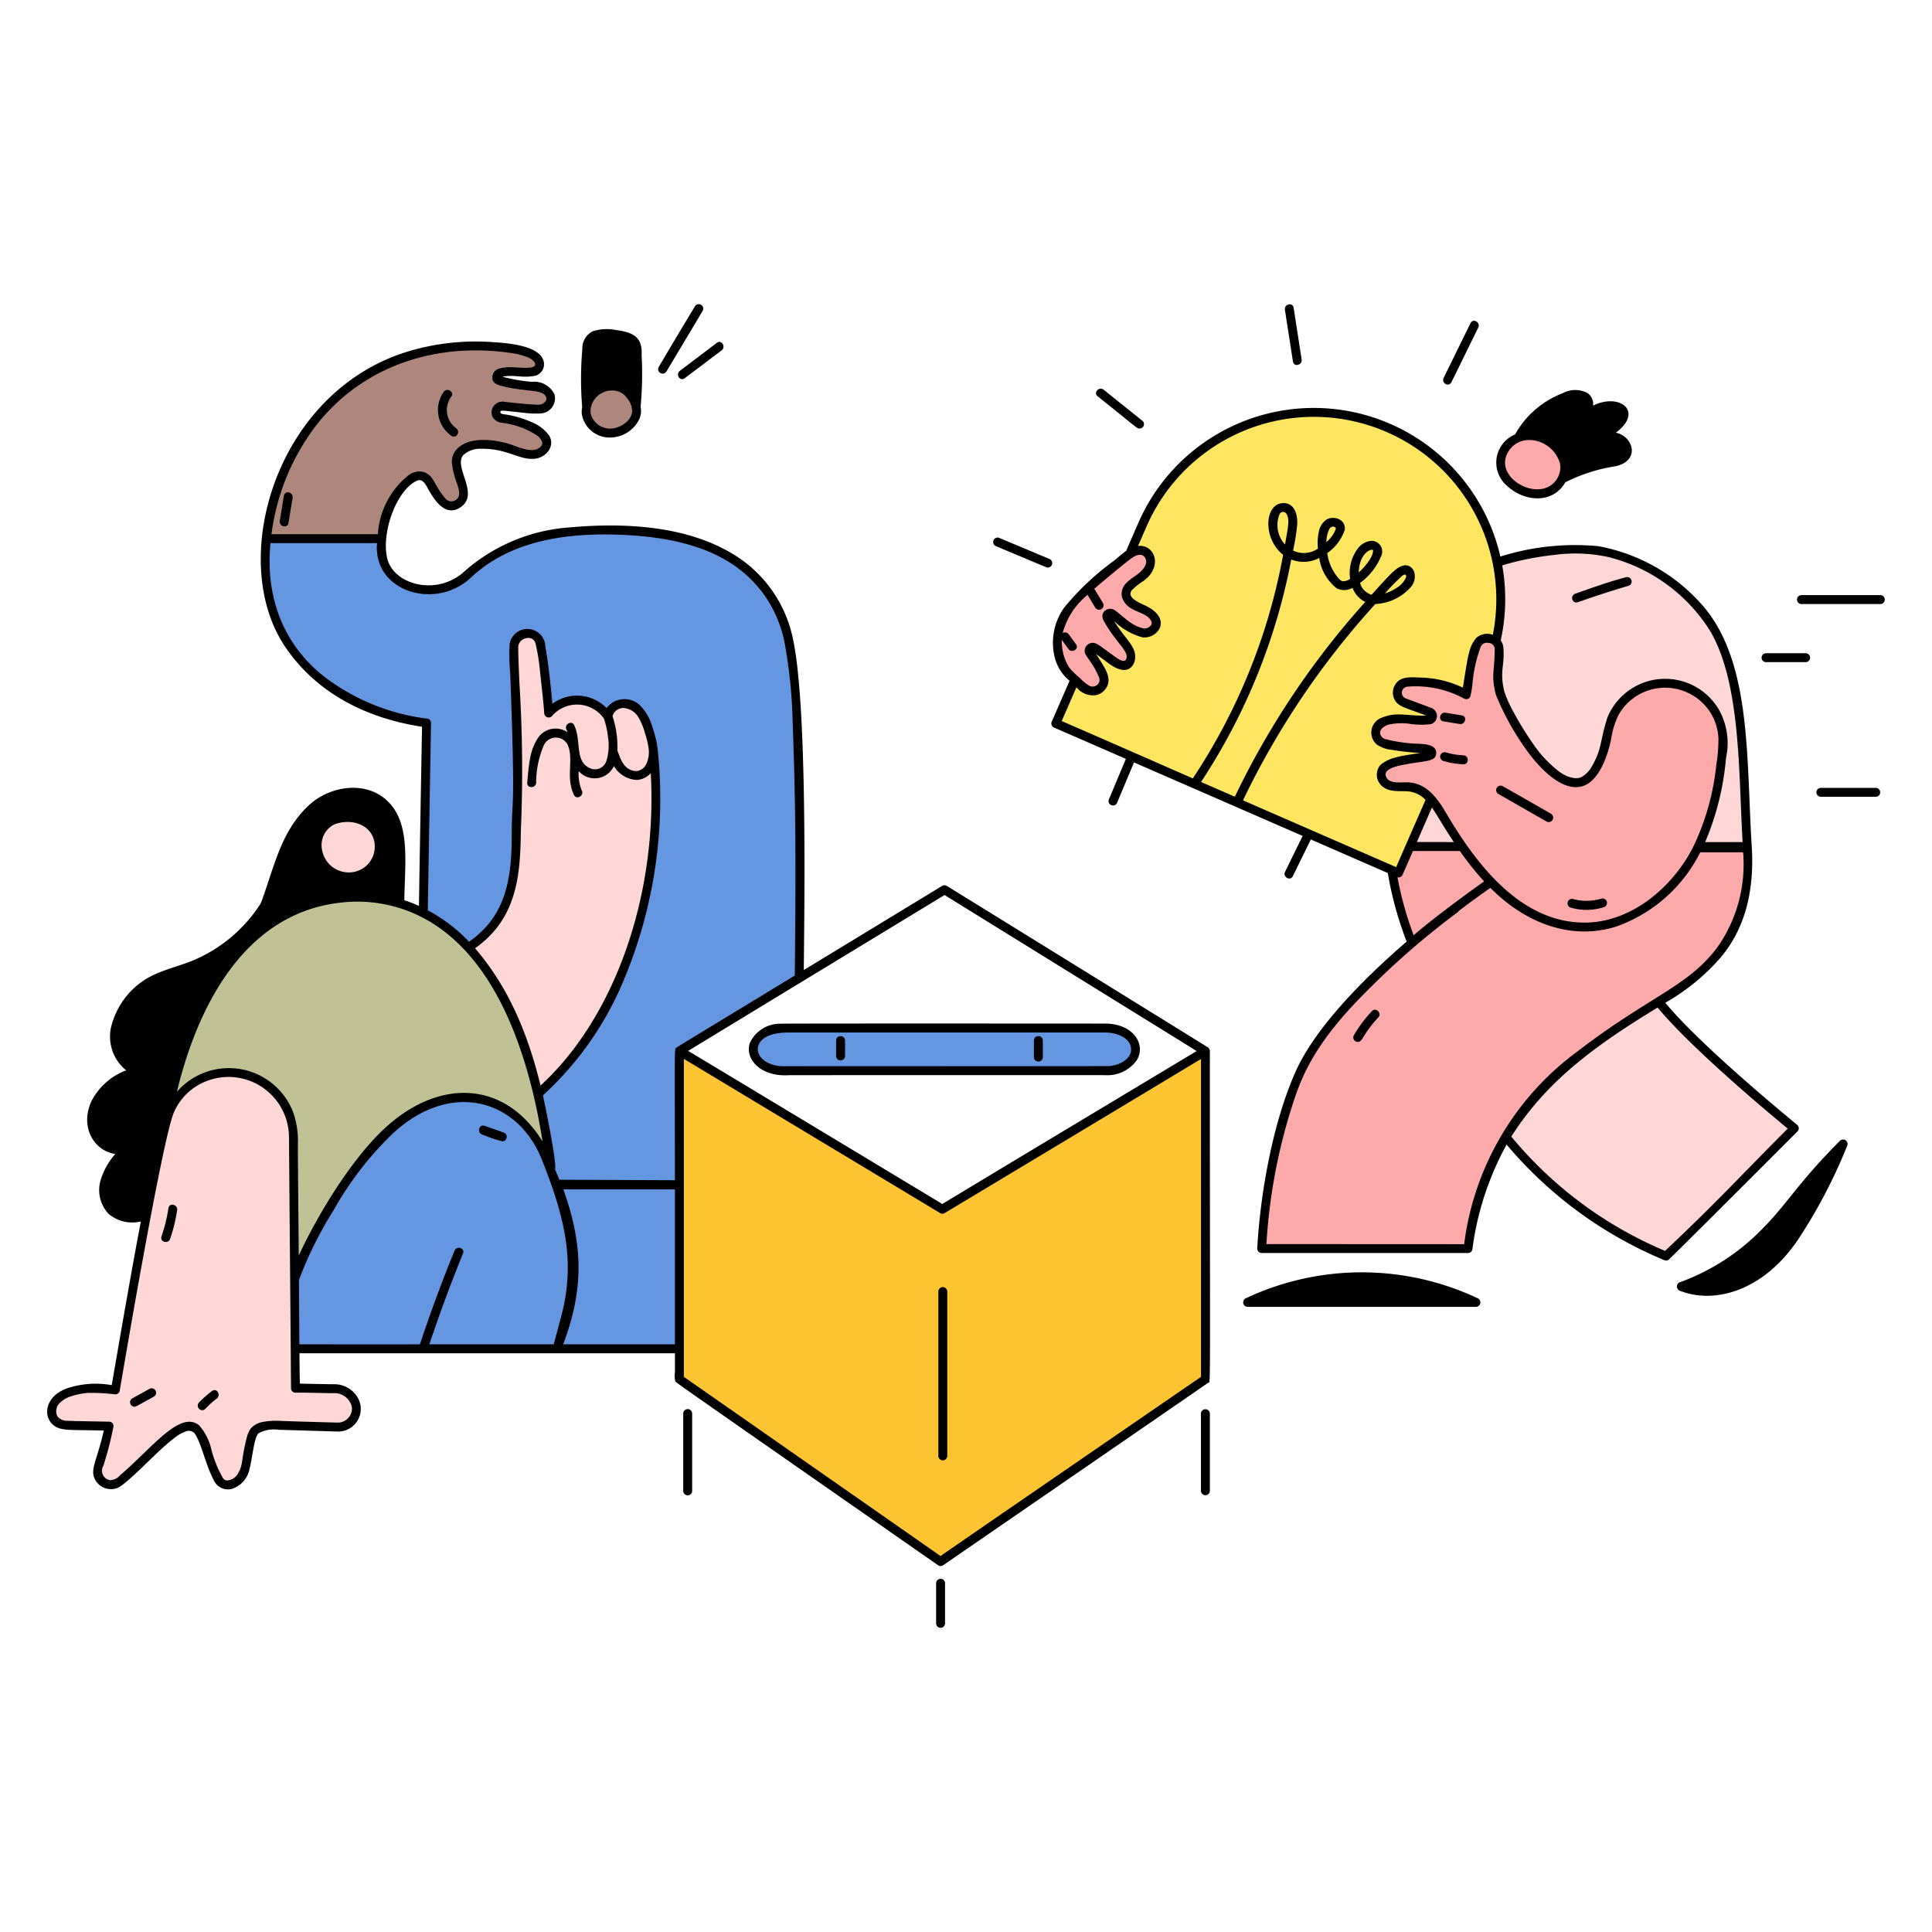 <svg xmlns="http://www.w3.org/2000/svg" viewBox="0 0 200 200" height="400" width="400"><g><path d="M167.893,45.161c-.956-.545-1.287.014-.546-.589,2.725-2.215-.13-3.8-2.6-2.354a1.279,1.279,0,0,0-.521-1.452,2.621,2.621,0,0,0-2.405.051,9.373,9.373,0,0,0-4.885,4.245c2.942-1.289,6.6,1.943,5.011,4.772a17.342,17.342,0,0,1,5.231-1.688,1.849,1.849,0,0,0,1.588-1.213A1.742,1.742,0,0,0,167.893,45.161Z" fill="#000000"></path><path d="M114.89,82.826a.337.337,0,0,0,.236.414.343.343,0,0,0,.414-.235l1.78-4.245-.613-.267C114.641,83.419,115.177,82.143,114.89,82.826Z" fill="#000000"></path><path d="M133.135,90.306c-.19.388.39.73.581.34l1.914-3.9-.616-.269Z" fill="#000000"></path><path d="M159.874,45.083a3.366,3.366,0,0,0-4.864,3.068c.3,2.42,3.357,3.87,5.322,3.1a3.18,3.18,0,0,0,1.949-2.333A3.664,3.664,0,0,0,159.874,45.083Z" fill="#ffaaaa"></path><path d="M150.73,87.3c-1.219-1.824-1.952-3.188-2.529-3.952-.292.668-1.717,3.938-1.717,3.938C148.089,87.3,148.7,87.3,150.73,87.3Z" fill="#ffd7d7"></path><path d="M178.466,66.386c-1.785-4.077-5.64-7.229-9.885-8.876a13.887,13.887,0,0,0-6.069-.968,28.093,28.093,0,0,0-7.282,1.234,19.821,19.821,0,0,1-.017,8.543,1.467,1.467,0,0,1,.278.66,9.577,9.577,0,0,1-.054,2,6.992,6.992,0,0,0,.311,3.111,30,30,0,0,0,2.855,5,12.48,12.48,0,0,0,2.69,2.87c1.433,1.089,2.724.993,3.6-.555,1.068-1.883.789-2.405,1.589-5.008a6.323,6.323,0,0,1,12.135,1.384,9.8,9.8,0,0,1-.069,2.687,28.339,28.339,0,0,1-2.221,8.836h4.549a.344.344,0,0,1,.337.336C180.778,81.181,181.062,72.313,178.466,66.386Zm-9.911-5.865c-1.771.524-3.533,1.094-5.273,1.708-.41.145-.585-.506-.179-.649,1.74-.614,3.485-1.246,5.273-1.709a.337.337,0,0,1,.179.65Z" fill="#ffd7d7"></path><path d="M132.933,52.868a.577.577,0,0,0-.529.223c-.456.472-.5,2.419.7,3.535a22.821,22.821,0,0,0,.389-2.519C133.52,53.672,133.374,52.943,132.933,52.868Z" fill="#ffe660"></path><path d="M138.387,54.838c.037-.126.052-.252-.035-.319a.824.824,0,0,0-.439-.12c-.594.033-.753,1.383-.732,1.984A3.617,3.617,0,0,0,138.387,54.838Z" fill="#ffe660"></path><path d="M145.635,59.891a.5.5,0,0,0-.014-.465c-.14-.243-.429-.007-.6.132a25.739,25.739,0,0,0-2.045,2.107,4.715,4.715,0,0,0,1.578-.65A2.54,2.54,0,0,0,145.635,59.891Z" fill="#ffe660"></path><path d="M142.131,57.561a1.288,1.288,0,0,0,.133-.565c.015-.075-.053-.143-.118-.183a.423.423,0,0,0-.343.015c-.967.351-1.31,1.708-1.271,2.707A6.075,6.075,0,0,0,142.131,57.561Z" fill="#ffe660"></path><path d="M143.911,44.014a19.692,19.692,0,0,0-25.467,9.124c-.335.661-.452.959-1.767,3.975a2.734,2.734,0,0,1,.916-.428,1.514,1.514,0,0,1,1.633,2.293c-.515.988-1.149,1.049-2.119,1.991-.779.92.767,1.54,1.4,1.83.792.362,1.891,1.178,1.4,2.189a1.572,1.572,0,0,1-1.656.855c-1.578-.239-3.065-1.982-3.334-2.022a1.406,1.406,0,0,0,.133.244c.964,1.747,2.1,2.546,2.3,3.595.138.717-.226,1.645-1.091,1.562-.906-.087-1.624-.856-2.775-1.643-.086-.059-.31-.273-.412-.207-.012.007-.012,0,.035.062s.443.638.693,1.042c.382.617,1,1.533.773,2.3a1.561,1.561,0,0,1-2.3.871,10.277,10.277,0,0,1-1.411-1.2c-.609,1.4-1.853,4.25-1.867,4.282a.342.342,0,0,0,.121.461l35.486,15.471a.342.342,0,0,0,.461-.121c.372-.855,2.842-6.521,3.134-7.189a3.314,3.314,0,0,0-2.655-1.568c-.867-.014-1.943.081-2.563-.67a1.432,1.432,0,0,1-.022-1.809c.935-.859,2.066-.888,4.825-1.358a4.094,4.094,0,0,0-.862-.139,22.056,22.056,0,0,1-2.763-.3,3.213,3.213,0,0,1-1.575-.545,1.514,1.514,0,0,1,.574-2.576c1.486-.6,2.392-.118,4.581-.181.066,0,.254.023.208-.1-.036-.1-.237-.124-.329-.157-.466-.169-.93-.344-1.393-.52-.662-.252-1.487-.42-1.794-1.136a1.456,1.456,0,0,1,.326-1.631c.565-.536,1.544-.409,2.26-.388a10.689,10.689,0,0,1,4.511,1.105c.563-3.491.639-4.406,1.414-5.278a1.587,1.587,0,0,1,1.58-.255c.038.011.066.033.1.047a1.343,1.343,0,0,1,.587.435A19.663,19.663,0,0,0,143.911,44.014Zm1.928,16.795a5.071,5.071,0,0,1-3.518,1.592A84.631,84.631,0,0,0,128.34,83.242c-.187.392-.767.05-.582-.339a85.058,85.058,0,0,1,13.773-20.631,2.625,2.625,0,0,1-1.464-1.606l-.015.009a1.6,1.6,0,0,1-1.63.112,4.829,4.829,0,0,1-1.765-3.217,3.375,3.375,0,0,1-3.077.175,63.163,63.163,0,0,1-9.641,23.579c-.241.359-.824.021-.582-.34a62.567,62.567,0,0,0,9.606-23.6c-1.562-1.191-1.93-3.526-1.136-4.64a1.269,1.269,0,0,1,1.368-.5c.859.241,1.031,1.385.955,2.139a24.406,24.406,0,0,1-.434,2.685,2.707,2.707,0,0,0,2.844-.209,5.455,5.455,0,0,1,.083-1.761,1.81,1.81,0,0,1,.8-1.24,1.25,1.25,0,0,1,1.476.288c.674.876-.769,2.4-1.655,3.052A5.172,5.172,0,0,0,138.516,60a1.155,1.155,0,0,0,.433.292,1.569,1.569,0,0,0,.95-.3c-.291-2.2.909-3.859,2.106-3.882.8-.015,1.067.782.854,1.418A6.4,6.4,0,0,1,140.65,60.3a1.839,1.839,0,0,0,1.381,1.405c.734-.813,1.465-1.648,2.262-2.4a2.057,2.057,0,0,1,1.129-.66C146.416,58.589,146.673,60.035,145.839,60.809Z" fill="#ffe660"></path><path d="M81.978,66.236a13.3,13.3,0,0,0-6.434-8.928c-4.775-2.778-11.071-3.08-16.573-2.583A18.261,18.261,0,0,0,48.209,59.2c-2.925,2.754-7.67,1.466-8.273-1.475a6.343,6.343,0,0,1-.073-1.964.344.344,0,0,1-.336.336H27.581a.34.34,0,0,1-.337-.336A16.62,16.62,0,0,0,29.6,66.855c3.243,4.825,8.453,7.415,14.213,8.27-.057,2.867-.274,15.433-.326,18.848a16.945,16.945,0,0,1,5.053,3.677c3.823-2.61,4.56-6.415,4.557-11.064,0-5.472.439-.542-.212-18.523a6.222,6.222,0,0,1,0-1.424,1.736,1.736,0,0,1,3.44.289c.294,1.568.627,4.632.75,6.169a4.159,4.159,0,0,1,5.737.405c.922-1.651,3.733-1.432,4.6,1.806a10.888,10.888,0,0,1,.535,2.2,48.639,48.639,0,0,1-3.464,23.818,33.212,33.212,0,0,1-8.418,12.016,62.545,62.545,0,0,1,1.29,7.524.242.242,0,0,1-.038.153c.1.276.461,1.281.538,1.506l12.133.1c0-14.634-.052-13.887.081-14.04.075-.1-.212.1,13.007-7.939C83.172,91.168,83.4,72.9,81.978,66.236Z" fill="#6596e1"></path><path d="M66.3,36.75a2.992,2.992,0,0,0-.334-1.545.147.147,0,0,1-.053-.068,3.35,3.35,0,0,0-2.151-.85,4.778,4.778,0,0,0-2.327.112,1.825,1.825,0,0,0-1.019,1.748,34.714,34.714,0,0,0-.014,5.979,2.981,2.981,0,0,1,4.449-2.088,3.353,3.353,0,0,1,1.342,2.081A36.939,36.939,0,0,0,66.3,36.75Z" fill="#000000"></path><path d="M40.351,83.363c-2.155-2.543-6.192-2-8.474.252a12.493,12.493,0,0,0-2.778,4.3c-.938,2.35-1.745,5.17-2.037,5.714a15.519,15.519,0,0,1-7.248,5.994c-1.752.69-3.615,1.039-5.164,2.176a7.965,7.965,0,0,0-2.97,4.306,4.32,4.32,0,0,0,1.641,4.716A6.857,6.857,0,0,0,9.6,113.98c-1.282,2.7.307,5.247,2.586,5.374a7.183,7.183,0,0,0-1.655,2.832,3.454,3.454,0,0,0,.807,3.4,3.72,3.72,0,0,0,3.178.743c.069-.011.138-.027.207-.041.259-1.35,2.493-12.17,2.9-13.816,1.558-6.29,4.451-12.968,9.712-16.791a16.355,16.355,0,0,1,13.715-2.6c.144.039.53.146.671.2C41.8,88.994,42.28,85.639,40.351,83.363Zm-.83,5.089a3.5,3.5,0,0,1-3.735,2.659A3.607,3.607,0,0,1,32.5,87.6a3.033,3.033,0,0,1,2.251-3.148,4.656,4.656,0,0,1,3.1.254A3.353,3.353,0,0,1,39.521,88.452Z" fill="#000000"></path><path d="M37.855,84.706a4.051,4.051,0,0,0-4.676.74,3.594,3.594,0,0,0,2.607,5.665,3.5,3.5,0,0,0,3.735-2.659A3.353,3.353,0,0,0,37.855,84.706Z" fill="#ffd7d7"></path><path d="M67.951,77.512c.148,1.455-.564,3.009-2.047,3.1a2.791,2.791,0,0,1-2.364-1.606,2.1,2.1,0,0,1-3.731.51A4.738,4.738,0,0,0,60.12,81.9c.19.388-.391.729-.582.34-.909-1.849.092-3.8-.715-5.308a1.5,1.5,0,0,0-2.639.17,10,10,0,0,0-.8,3.926c-.041.428-.715.431-.674,0,.173-1.787.225-3.342,1.158-4.666a2.122,2.122,0,0,1,3.1-.266,3.039,3.039,0,0,0-.211-.631c-.182-.391.4-.732.581-.34A11.157,11.157,0,0,1,59.878,78a2,2,0,0,0,1.378,1.723,1.365,1.365,0,0,0,1.644-.929,5.555,5.555,0,0,0,.159-2.565,8.671,8.671,0,0,0-.432-1.909.338.338,0,1,1,.632-.238,10,10,0,0,1,.524,3.633.326.326,0,0,1,.057.137,2.44,2.44,0,0,0,1.972,2.089A1.341,1.341,0,0,0,67,79.172a3.138,3.138,0,0,0,.274-1.66c-.018-.434.656-.431.674,0a11.616,11.616,0,0,0-.535-2.2,4.932,4.932,0,0,0-1.057-1.988,2.175,2.175,0,0,0-3.544.182,4.159,4.159,0,0,0-5.737-.405c-.123-1.532-.455-4.6-.75-6.169a1.736,1.736,0,0,0-3.44-.289,19.29,19.29,0,0,0,.059,3.084c.56,15.144.148,12.411.152,16.863,0,4.648-.733,8.454-4.557,11.064,3.963,4.132,6.234,10.1,7.527,15.7a33.212,33.212,0,0,0,8.418-12.016A48.47,48.47,0,0,0,67.951,77.512Z" fill="#ffd7d7"></path><path d="M64.848,40.038a3,3,0,0,0-4.5,2.764,2.733,2.733,0,0,0,2.08,2.271,3.22,3.22,0,0,0,3.672-1.8A2.981,2.981,0,0,0,64.848,40.038Z" fill="#ae877c"></path><path d="M56.069,113.346c-1.984-8.686-6.383-17.941-15.015-20.264a16.358,16.358,0,0,0-13.715,2.6c-6.066,4.407-8.972,12.551-10.4,19.918a3.262,3.262,0,0,0-.115.619,7.031,7.031,0,0,1,11.568-3.707,7.246,7.246,0,0,1,2.329,5.935c-.018,1.09.07,9.159.094,12.1a57.572,57.572,0,0,1,3.992-7.3c2.689-4.245,6.595-8.951,11.542-9.815a8.59,8.59,0,0,1,6.475,1.311,11.257,11.257,0,0,1,4.047,5.091c.159.4.306.8.455,1.194a.242.242,0,0,0,.038-.153A61.347,61.347,0,0,0,56.069,113.346Z" fill="#c0c195"></path><path d="M52.257,42.4c.612.079,1.227.138,1.841.194a8.894,8.894,0,0,0,1.771.091c1.983-.224,2.257-2.883-.843-3.031a13.28,13.28,0,0,1-3.275-.618c.065-.251,1.3-.272,2.1-.19a5.127,5.127,0,0,0,1.6-.083,1.116,1.116,0,0,0,.684-1.415c-.481-1.423-3.45-1.7-5.007-1.8a24.25,24.25,0,0,0-9.088,1.026c-8.387,2.665-13.906,10.5-14.8,19.188a.34.34,0,0,0,.337.336H39.527a.344.344,0,0,0,.336-.336,8.749,8.749,0,0,1,2.392-5.52c.578-.564,1.3-.961,1.78-.319.5.661,1.691,3.725,3.555,2.5,1.987-1.309-.9-4.118.3-5.412a2.712,2.712,0,0,1,1.923-.674c2.643-.04,3.8,1.068,5.249,1.043,1.311.061,2.417-1.288,1.58-2.345a3.936,3.936,0,0,0-1.466-1.13,11.558,11.558,0,0,0-2.633-.84c-.232-.044-.862-.026-.873-.371S52.02,42.367,52.257,42.4Zm-.546-3.379L51.7,39Zm-5.671,1.62c.251-.347.839-.009.581.34a2.459,2.459,0,0,0,.528,3.455c.352.25.017.829-.34.581A3.124,3.124,0,0,1,46.04,40.639Zm-16.525,10.7c.071-.427.72-.245.65.179l-.431,2.61c-.071.427-.72.245-.65-.179Z" fill="#ae877c"></path><path d="M72.627,32.127a.337.337,0,0,0-.582-.34c-1.117,1.818-3.6,6.009-3.745,6.27a.337.337,0,0,0,.581.34Z" fill="#000000"></path><path d="M70.793,39.062l3.837-2.894c.342-.258.007-.843-.339-.582l-3.838,2.9C70.112,38.738,70.447,39.323,70.793,39.062Z" fill="#000000"></path><path d="M57.859,122.529c-.263-.756-.718-2.015-.993-2.7a11.338,11.338,0,0,0-3.418-4.63c-3.649-2.873-8.246-2.329-11.986.457-4.419,3.292-8.521,10.192-10.652,15.034,0,.594.057,9.047.058,9.272H69.992V122.626ZM47.817,129.7c-1.252,3.078-2.463,6.332-3.591,9.719a.337.337,0,0,1-.65-.179q1.637-4.916,3.592-9.719C47.33,129.124,47.981,129.3,47.817,129.7Zm4.1-11.692-1.976-.695c-.407-.143-.231-.793.179-.649l1.977.694C52.505,117.5,52.329,118.151,51.919,118.008Zm7.712,15.311a23.813,23.813,0,0,1-1.52,5.993.337.337,0,0,1-.651-.175c1.951-5.361,2.35-9.676.1-15.767-.152-.408.506-.581.649-.179A21.606,21.606,0,0,1,59.631,133.319Z" fill="#6596e1"></path><path d="M185.985,116.559c-3.691-3.042-10.76-9.064-13.782-12.789-6.479,4.028-12.447,7.852-16.267,14.5a42.438,42.438,0,0,0,16.438,12.086.338.338,0,0,0,.328-.087c3.282-3.216,12.113-12.057,13.283-13.234A.338.338,0,0,0,185.985,116.559Z" fill="#ffd7d7"></path><path d="M118.509,62.8c-.635-.29-2.181-.91-1.4-1.83a7.21,7.21,0,0,1,1.167-.921c2.383-1.7.7-4.537-1.6-2.935-.444.309-.858.691-1.223.989a27.611,27.611,0,0,0-5.146,4.811A5.817,5.817,0,0,0,110,69.522a6.839,6.839,0,0,0,1.137,1.157,7.788,7.788,0,0,0,1.143.966,1.56,1.56,0,0,0,2.3-.871c.23-.765-.391-1.681-.773-2.3-.25-.405-.641-.975-.693-1.042s-.047-.055-.035-.062c.1-.066.326.148.412.207,1.169.8,1.87,1.556,2.775,1.643.865.083,1.229-.845,1.091-1.562a4.91,4.91,0,0,0-1.163-1.905,14.405,14.405,0,0,1-1.271-1.934c.27.04,1.766,1.785,3.334,2.022a1.572,1.572,0,0,0,1.656-.855C120.4,63.977,119.3,63.161,118.509,62.8ZM113.03,61a.315.315,0,0,1,.229.155c.261.449.546.883.8,1.333a.337.337,0,0,1-.581.34c-.273-.441-.536-.889-.8-1.333A.339.339,0,0,1,113.03,61Zm-2.325,6.112-.746-1.031c-.255-.351.329-.687.581-.339l.746,1.03C111.541,67.123,110.957,67.459,110.705,67.111Z" fill="#ffaaaa"></path><path d="M47.168,129.521q-1.953,4.8-3.592,9.719a.337.337,0,0,0,.65.179c1.091-3.274,2.3-6.545,3.591-9.719C47.981,129.3,47.33,129.124,47.168,129.521Z" fill="#6596e1"></path><path d="M181.215,87.634a.345.345,0,0,0-.337-.336h-4.549a15.605,15.605,0,0,1-9.123,8.518c-4.048,1.249-8.957.19-13.38-4.555a30.959,30.959,0,0,1-3.1-3.963s-3.676-.008-4.246-.014c-.1.229-1.045,2.4-1.417,3.251a.342.342,0,0,1-.461.121s-.592-.257-.836-.365a36.1,36.1,0,0,0,1.99,7.223c-4.008,3.445-9.473,8.765-11.592,13.6a56.449,56.449,0,0,0-3.9,18.133.34.34,0,0,0,.336.337h21.356a.34.34,0,0,0,.325-.248,28.7,28.7,0,0,1,10.865-19.364,79.636,79.636,0,0,1,9.052-6.2c3.6-2.149,6.659-4.771,8.1-8.685a16.227,16.227,0,0,0,.875-3.8A33.384,33.384,0,0,0,181.215,87.634Zm-38.625,17.6a14.941,14.941,0,0,0-1.751,2.336.337.337,0,0,1-.582-.339,13.553,13.553,0,0,1,1.857-2.473C142.409,104.44,142.884,104.917,142.59,105.235Zm8.316-11.014c-.117.261-1.776,1.1-4.455,3.566-.3.278-.74-.135-.511-.429a37.029,37.029,0,0,1,4.509-3.577C150.75,93.577,151.027,93.95,150.906,94.221Z" fill="#ffaaaa"></path><path d="M34.63,143.417c-.764,0-1.528-.016-2.291-.035-.469-.012-.95-.043-1.423-.026-.028-1.131-.218-23.823-.2-24.913a8.9,8.9,0,0,0-.514-3.338,6.986,6.986,0,0,0-9.148-3.9,7.138,7.138,0,0,0-4.254,5.07c-1.869,8.264-3.861,19.767-5.138,27.243a9.481,9.481,0,0,0-4.643.3c-2.594.91-2.461,3.373-.88,3.907.808.219.871.156,4.754.236-.709,3.277-1.54,4.171-.888,5.243a1.733,1.733,0,0,0,2.213.66,6.109,6.109,0,0,0,1.269-1.007c2.787-2.47,5.489-5.812,6.72-4.591.721.943,1.147,3.22,2.014,4.883a1.486,1.486,0,0,0,1.748.854,2.592,2.592,0,0,0,1.688-1.782c.367-1.349.467-3.364,1.012-3.943a3.656,3.656,0,0,1,2.3-.391c1.077.032,5.048.176,5.954.177A2.313,2.313,0,0,0,37.19,146.3,2.554,2.554,0,0,0,34.63,143.417Zm-12.263,1.258a10.252,10.252,0,0,0-1.2,1.08c-.3.314-.776-.164-.476-.477a11.255,11.255,0,0,1,1.339-1.185C22.374,143.832,22.708,144.416,22.367,144.675Zm-6.48-.218-1.806,1c-.38.209-.72-.373-.34-.582l1.806-1C15.927,143.666,16.267,144.248,15.887,144.457Zm.955-16.425a16.738,16.738,0,0,0,.723-2.952c.065-.427.713-.245.65.179a16.829,16.829,0,0,1-.724,2.952C17.351,128.619,16.7,128.443,16.842,128.032Z" fill="#ffd7d7"></path><path d="M152.964,134.53a28.72,28.72,0,0,0-18.943-1.876,24.439,24.439,0,0,0-5.026,1.87.338.338,0,0,0,.157.634h23.642C153.109,135.158,153.277,134.677,152.964,134.53Z" fill="#000000"></path><path d="M190.564,118.18c-4.551,4.56-5.335,6.428-8.2,9.283a22.964,22.964,0,0,1-8.357,5.37.351.351,0,0,0-.008.688c3.453,1.348,8.437.034,12.02-5.252a54.931,54.931,0,0,0,5.074-9.681C191.233,118.258,190.857,117.887,190.564,118.18Z" fill="#000000"></path><path d="M117.722,44.149c.335.269.815-.2.477-.476l-4.025-3.231c-.334-.268-.814.2-.476.477Z" fill="#000000"></path><path d="M178.619,75.775a6.323,6.323,0,0,0-12.135-1.384c-.779,2.534-.527,3.136-1.589,5.008-.881,1.554-2.18,1.635-3.6.555a12.48,12.48,0,0,1-2.69-2.87,30.825,30.825,0,0,1-2.7-4.631,6.661,6.661,0,0,1-.471-3.479,9.577,9.577,0,0,0,.054-2,1.371,1.371,0,0,0-.865-1.095c-.036-.014-.064-.036-.1-.047a1.587,1.587,0,0,0-1.58.255,3.162,3.162,0,0,0-.745,1.524c-.315,1.3-.412,2.175-.669,3.754a10.689,10.689,0,0,0-4.511-1.105c-.716-.021-1.695-.148-2.26.388a1.456,1.456,0,0,0-.326,1.631c.307.716,1.132.884,1.794,1.136.463.176.927.351,1.393.52.092.033.293.053.329.157.046.127-.142.1-.208.1-2.173.063-3.1-.417-4.581.181a1.514,1.514,0,0,0-.574,2.576,3.213,3.213,0,0,0,1.575.545,22.122,22.122,0,0,0,2.763.3,4.155,4.155,0,0,1,.862.139c-2.73.465-3.9.506-4.825,1.358a1.432,1.432,0,0,0,.022,1.809c.62.751,1.7.655,2.563.67,3.13.054,3.368,4.215,8.28,9.483,4.431,4.752,9.341,5.8,13.38,4.555a15.61,15.61,0,0,0,9.123-8.518,27.251,27.251,0,0,0,2.221-8.836A9.8,9.8,0,0,0,178.619,75.775ZM155.5,81.5c.209.116,4.993,2.858,4.993,2.858a.336.336,0,0,1-.339.581c-.209-.116-4.994-2.857-4.994-2.857a.337.337,0,0,1,.34-.582Zm7.305,11.689a5.408,5.408,0,0,0,3.016-.045c.415-.132.591.519.179.649a5.733,5.733,0,0,1-3.374.046.337.337,0,0,1,.179-.65Zm-11.5-19.008c.427.07.245.719-.179.65l-1.685-.273c-.427-.069-.245-.718.179-.65ZM149.628,78a7.725,7.725,0,0,0,1.866.312c.433.018.434.692,0,.673a8.286,8.286,0,0,1-2.045-.335.337.337,0,0,1,.179-.65Z" fill="#ffaaaa"></path><path d="M134.619,37.235l-.832-5.364c-.067-.427-.716-.245-.65.179l.832,5.364C134.035,37.841,134.685,37.659,134.619,37.235Z" fill="#000000"></path><path d="M150.137,39.516l2.783-5.669c.19-.387-.391-.729-.582-.339l-2.782,5.668C149.365,39.563,149.946,39.905,150.137,39.516Z" fill="#000000"></path><path d="M163.282,62.229c1.74-.614,3.5-1.184,5.273-1.708a.337.337,0,0,0-.179-.65c-1.788.463-3.533,1.095-5.273,1.709C162.7,61.723,162.872,62.374,163.282,62.229Z" fill="#000000"></path><path d="M103.359,55.786a.337.337,0,0,0-.414.235.343.343,0,0,0,.235.414l5.2,2.182a.337.337,0,0,0,.414-.235.343.343,0,0,0-.235-.414Z" fill="#000000"></path><path d="M194.157,81.684H188.48a.337.337,0,0,0,0,.674h5.677a.337.337,0,1,0,0-.674Z" fill="#000000"></path><path d="M182.8,68.422h4.129a.337.337,0,0,0,0-.674H182.8a.337.337,0,0,0,0,.674Z" fill="#000000"></path><path d="M194.673,61.732h-8.2a.337.337,0,0,0,0,.673h8.2a.337.337,0,0,0,0-.673Z" fill="#000000"></path><path d="M67.951,77.512c-.018-.431-.692-.434-.674,0A3.128,3.128,0,0,1,67,79.172a1.341,1.341,0,0,1-1.191.767A2.44,2.44,0,0,1,63.84,77.85a.32.32,0,0,0-.057-.137,9.993,9.993,0,0,0-.524-3.633.338.338,0,1,0-.632.238,8.671,8.671,0,0,1,.432,1.909,5.568,5.568,0,0,1-.159,2.565,1.366,1.366,0,0,1-1.644.929c-1.986-.642-1.134-2.926-1.923-4.594-.185-.392-.763-.051-.581.34a3.1,3.1,0,0,1,.211.631,2.137,2.137,0,0,0-3.1.266c-.932,1.323-.982,2.848-1.158,4.666-.042.431.632.428.674,0a10,10,0,0,1,.8-3.926,1.5,1.5,0,0,1,2.639-.17c.8,1.5-.192,3.465.715,5.308.191.389.772.048.582-.34a4.749,4.749,0,0,1-.311-2.384,2.1,2.1,0,0,0,3.731-.51A2.791,2.791,0,0,0,65.9,80.614C67.384,80.522,68.1,78.95,67.951,77.512Z" fill="#ffaaaa"></path><path d="M125.12,142.33c0-26.5.057-32.134-.022-33.4-.025-.4-.064-.36-.122-.4-.105-.079-26.935-16.657-27.035-16.718a.334.334,0,0,0-.34,0c-.588.352-27.236,16.53-27.341,16.609-.4.3-.259.291-.268.375,0,35.818-.033,33.872.046,34.151.081.118-1.844-1.245,27.16,18.989a.325.325,0,0,0,.34,0c5.922-4.075,27.376-18.826,27.483-18.921C125.18,142.85,125.12,142.539,125.12,142.33ZM97.773,92.5s26.143,16.172,26.346,16.3c0,0-26.272,15.774-26.567,15.979-.845-.508-25.6-15.441-26.562-15.994C75.069,106.309,97.675,92.57,97.773,92.5Zm.163,58.22a.337.337,0,0,1-.674,0V133.689a.338.338,0,0,1,.349-.325.334.334,0,0,1,.325.325C97.994,137.04,98.012,146.33,97.936,150.722Z" fill="#ffc431"></path><path d="M117.644,107.669a3.6,3.6,0,0,0-3.184-1.586s-33.263-.024-33.735.015a3.317,3.317,0,0,0-2.967,1.883c-.56,1.552,1.024,3.4,4.006,3.192,0,0,32.111-.006,32.641,0C116.98,111.2,118.509,109.282,117.644,107.669Zm-10.489.038a.337.337,0,0,1,.674,0v1.717a.337.337,0,0,1-.674,0Zm-20.474,0a.337.337,0,0,1,.673,0V109.3a.337.337,0,0,1-.673,0Z" fill="#6596e1"></path><path d="M49.943,117.313l1.976.695c.41.144.587-.507.18-.65l-1.977-.694C49.712,116.52,49.536,117.171,49.943,117.313Z" fill="#6596e1"></path><path d="M160.5,84.353s-4.784-2.742-4.993-2.858a.337.337,0,0,0-.34.582s4.785,2.741,4.994,2.857a.337.337,0,0,0,.339-.581Z" fill="#000000"></path><path d="M124.447,146.335v8a.337.337,0,0,0,.673,0v-8a.337.337,0,0,0-.673,0Z" fill="#000000"></path><path d="M15.547,143.876l-1.806,1c-.38.209-.04.791.34.582l1.806-1C16.267,144.248,15.927,143.666,15.547,143.876Z" fill="#ffaaaa"></path><path d="M71.526,154.335v-8a.337.337,0,0,0-.674,0v8a.337.337,0,0,0,.674,0Z" fill="#000000"></path><path d="M97.031,163.884v4.162a.337.337,0,0,0,.674,0v-4.162a.337.337,0,0,0-.674,0Z" fill="#000000"></path><path d="M22.028,144.093a11.255,11.255,0,0,0-1.339,1.185c-.3.313.176.791.476.477a10.252,10.252,0,0,1,1.2-1.08C22.708,144.416,22.374,143.832,22.028,144.093Z" fill="#ffaaaa"></path><path d="M17.565,125.08a16.738,16.738,0,0,1-.723,2.952c-.141.411.509.587.649.179a16.829,16.829,0,0,0,.724-2.952C18.278,124.835,17.63,124.653,17.565,125.08Z" fill="#ffaaaa"></path><path d="M97.936,150.722V133.689a.337.337,0,0,0-.674,0v17.033a.337.337,0,0,0,.674,0Z" fill="#000000"></path><path d="M58.206,123.191a.339.339,0,0,0-.188-.2c-.237-.1-.574.076-.461.38,2.236,6.045,1.871,10.357-.1,15.767a.337.337,0,0,0,.651.175,24.652,24.652,0,0,0,1.52-5.993A21.61,21.61,0,0,0,58.206,123.191Z" fill="#6596e1"></path><path d="M46.809,45.015c.357.248.692-.331.34-.581a2.459,2.459,0,0,1-.528-3.455c.258-.349-.33-.687-.581-.34A3.124,3.124,0,0,0,46.809,45.015Z" fill="#000000"></path><path d="M29.734,54.124l.431-2.61c.07-.424-.579-.606-.65-.179l-.431,2.61C29.014,54.369,29.663,54.551,29.734,54.124Z" fill="#000000"></path><path d="M165.825,93.139a5.408,5.408,0,0,1-3.016.045.337.337,0,0,0-.179.65A5.733,5.733,0,0,0,166,93.788C166.416,93.658,166.24,93.007,165.825,93.139Z" fill="#ffaaaa"></path><path d="M149.442,74.553l1.685.273c.424.069.606-.58.179-.65l-1.685-.273C149.2,73.835,149.015,74.484,149.442,74.553Z" fill="#ffaaaa"></path><path d="M151.494,78.316A7.725,7.725,0,0,1,149.628,78a.337.337,0,0,0-.179.65,8.239,8.239,0,0,0,2.045.335C151.928,79.008,151.927,78.334,151.494,78.316Z" fill="#ffaaaa"></path><path d="M150.449,93.781a40.018,40.018,0,0,0-4.475,3.529.338.338,0,0,0,.477.477,37.846,37.846,0,0,1,4.338-3.425C151.13,94.131,150.816,93.534,150.449,93.781Z" fill="#ffaaaa"></path><path d="M142.114,104.759a13.553,13.553,0,0,0-1.857,2.473.337.337,0,0,0,.582.339,14.941,14.941,0,0,1,1.751-2.336C142.884,104.917,142.409,104.44,142.114,104.759Z" fill="#ffaaaa"></path><path d="M110.54,65.741c-.252-.348-.836-.012-.581.339l.746,1.031c.252.348.836.012.581-.34Z" fill="#ffaaaa"></path><path d="M113.481,62.827a.337.337,0,0,0,.581-.34c-.257-.45-.542-.884-.8-1.333a.337.337,0,0,0-.582.34C112.945,61.938,113.208,62.386,113.481,62.827Z" fill="#ffaaaa"></path></g><g><path d="M155.937,50.232c1.864,1.782,4.836,1.932,6.1-.3a17.2,17.2,0,0,1,5.167-1.66c2.691-.57,1.841-3.147.066-3.477,2.964-2.232.356-4.158-2.358-2.806a1.363,1.363,0,0,0-.617-1.323,2.711,2.711,0,0,0-2.52.038,9.508,9.508,0,0,0-4.929,4.265A3.158,3.158,0,0,0,155.937,50.232Zm7.882-7.277a.466.466,0,0,0,.785.327c1.318-1.213,4.032-1.069,2.711.252a8.119,8.119,0,0,1-2.485,1.631c-.5.214-.159,1.018.348.849l.055-.018c.781-.258,1.85-.611,2.493.045a.777.777,0,0,1,.247.768c-.514.9-1.966.288-5.534,1.9.241-2.18-2.026-4.19-4.3-4.059a8.472,8.472,0,0,1,4.848-3.352.905.905,0,0,1,.974.32C164.082,41.983,163.88,42.187,163.819,42.955ZM160.6,50.2c-1.923,1.445-5.751-.808-4.58-3.219,1.163-2.395,4.725-1.59,5.464.979A2.26,2.26,0,0,1,160.6,50.2Z" fill="#000000"></path><path d="M60.221,42.807a2.906,2.906,0,0,0,2.954,2.483,3.374,3.374,0,0,0,3.04-1.978,2.248,2.248,0,0,0,.1-1.2,36.889,36.889,0,0,0,.106-5.363c.1-1.852-.855-2.338-2.638-2.585a4.919,4.919,0,0,0-2.4.118,1.956,1.956,0,0,0-1.1,1.853,35.683,35.683,0,0,0-.017,5.992A3.143,3.143,0,0,0,60.221,42.807ZM65.5,40.459a3.025,3.025,0,0,0-4.412,0,29.379,29.379,0,0,1,.138-4.484.927.927,0,0,1,.432-.806,2.777,2.777,0,0,1,1.193-.152,6.342,6.342,0,0,1,1.416.179c.985.131,1.346.675,1.246,1.893C65.566,38.253,65.563,39.252,65.5,40.459Zm-.569.783a2.18,2.18,0,0,1,.508,1.286c-.009,1.076-1.384,1.911-2.434,1.84a2.079,2.079,0,0,1-1.863-1.575C60.983,40.57,63.828,39.6,64.933,41.242Z" fill="#000000"></path><path d="M35.775,91.235a3.633,3.633,0,0,0,3.868-2.755,3.484,3.484,0,0,0-1.736-3.887,4.2,4.2,0,0,0-4.828.778A3.719,3.719,0,0,0,35.775,91.235Zm-1.163-5.893c1.876-.719,4.089.114,4.182,2.174a2.662,2.662,0,0,1-2.285,2.768,2.805,2.805,0,0,1-3.175-2.327A2.393,2.393,0,0,1,34.612,85.342Z" fill="#000000"></path><path d="M68.377,38.623a.465.465,0,0,0,.612-.162l3.748-6.275a.462.462,0,0,0-.8-.465c-1.13,1.838-3.607,6.026-3.748,6.274A.458.458,0,0,0,68.377,38.623Z" fill="#000000"></path><path d="M70.869,39.162l3.837-2.894c.471-.356-.01-1.145-.491-.782l-3.837,2.9C69.905,38.738,70.386,39.525,70.869,39.162Z" fill="#000000"></path><path d="M186.074,117.123a.466.466,0,0,0-.009-.66c-3.059-2.521-10.467-8.764-13.672-12.658a21.972,21.972,0,0,0,5.622-4.565c2.511-2.89,3.63-6.8,3.324-11.613-.572-9.072-.007-19.017-5.012-24.862a18.829,18.829,0,0,0-10.872-6.225,25.641,25.641,0,0,0-10.137,1.076,19.815,19.815,0,0,0-36.985-4.534c-.345.68-.508,1.08-1.756,3.948-.438.3-.849.686-1.2.975a27.735,27.735,0,0,0-5.168,4.834,6.253,6.253,0,0,0-.989,5.347,4.583,4.583,0,0,0,1.5,2.291l-1.824,4.186a.466.466,0,0,0,.18.636l7.474,3.259-1.774,4.236a.461.461,0,0,0,.885.259l1.731-4.128,17.458,7.611-1.821,3.715c-.263.534.539.992.806.45l1.861-3.8,7.968,3.474a36.4,36.4,0,0,0,1.953,7.1c-4.123,3.55-9.447,8.771-11.557,13.59-2.469,5.637-3.638,13.085-3.911,18.184a.465.465,0,0,0,.462.461h21.357a.471.471,0,0,0,.448-.356,30.618,30.618,0,0,1,3.548-10.866,42.761,42.761,0,0,0,16.382,11.986.466.466,0,0,0,.45-.117C176.108,127.106,185.049,118.153,186.074,117.123ZM171.591,104.3c3.38,4.047,10.457,10.039,13.475,12.533-4.5,4.5-7.376,7.651-12.7,12.66a41.535,41.535,0,0,1-15.918-11.835C160.329,111.534,165.822,107.836,171.591,104.3ZM131.1,128.788a58.359,58.359,0,0,1,2.954-15.2c.94-2.735,2.428-5.894,6.905-10.454a83.408,83.408,0,0,1,9.764-8.572c.166-.111.231-.155.282-.258,1.073-.815,2.176-1.618,3.28-2.389,3.882,3.9,8.6,5.367,12.958,4.024a15.482,15.482,0,0,0,8.765-7.711h4.439a14.917,14.917,0,0,1-2.64,9.8c-3.042,4.107-7.007,5.053-14.489,10.8a29.309,29.309,0,0,0-11.749,19.97Zm14.423-68.951a2.423,2.423,0,0,1-1.036,1.073,4.567,4.567,0,0,1-1.121.525,22.772,22.772,0,0,1,1.756-1.8C145.575,59.272,145.622,59.634,145.523,59.837Zm-4.867-.576c.059-2.16,1.5-2.562,1.483-2.265C142.139,57.72,141.2,58.772,140.656,59.261Zm-3.349-3.14a3.258,3.258,0,0,1,.306-1.362c.248-.413.736-.237.658.033A3.377,3.377,0,0,1,137.307,56.121Zm-4.849-2.892a.406.406,0,0,1,.682-.088c.367.587.262,1.131-.118,3.226A2.992,2.992,0,0,1,132.458,53.229Zm1.213,4.692a3.482,3.482,0,0,0,2.9-.161,4.863,4.863,0,0,0,1.8,3.139,1.735,1.735,0,0,0,1.639-.046,2.749,2.749,0,0,0,1.32,1.462,85.38,85.38,0,0,0-13.5,20.159l-3.5-1.523A63.231,63.231,0,0,0,133.671,57.921Zm8.706,4.605a5.169,5.169,0,0,0,3.547-1.625c.911-.845.621-2.449-.528-2.381-.765.161-1.109.5-3.41,3.044a1.731,1.731,0,0,1-1.192-1.22,6.562,6.562,0,0,0,2.184-2.776A1.106,1.106,0,0,0,142,55.985a1.941,1.941,0,0,0-1.4.747,4.2,4.2,0,0,0-.833,3.194,1.351,1.351,0,0,1-.783.247.993.993,0,0,1-.377-.26,4.958,4.958,0,0,1-1.209-2.664,4.722,4.722,0,0,0,1.805-2.4c.146-1.037-1.03-1.486-1.83-1.1a1.933,1.933,0,0,0-.85,1.319,5.589,5.589,0,0,0-.094,1.726,2.568,2.568,0,0,1-2.568.2,23.938,23.938,0,0,0,.415-2.6c.073-.714-.066-2-1.045-2.271a1.4,1.4,0,0,0-1.5.549c-.811,1.138-.5,3.5,1.1,4.765a61.931,61.931,0,0,1-9.352,23.143c-1.244-.546-12.248-5.373-13.573-5.935l1.529-3.509a2.159,2.159,0,0,0,2.044.821,1.692,1.692,0,0,0,1.057-.773c.542-.9-.042-1.839-.557-2.67-.132-.214-.258-.415-.522-.806,1.163.8,1.862,1.551,2.8,1.641.907.087,1.392-.847,1.226-1.709-.185-.958-1-1.528-2.161-3.362a6.663,6.663,0,0,0,2.919,1.691c1.587.237,3.287-1.942.209-3.333-.831-.376-1.835-.882-1.251-1.575a7.175,7.175,0,0,1,1.152-.908c2.1-1.5,1.167-3.839-.544-3.631,0,0,.629-1.441.847-1.944a18.891,18.891,0,0,1,35.885,11.132,1.719,1.719,0,0,0-1.683.3c-.792.891-.872,1.768-1.418,5.174a10.786,10.786,0,0,0-4.41-1.043c-.77-.021-1.748-.149-2.35.422a1.586,1.586,0,0,0-.355,1.771c.363.846,1.2.924,3.317,1.746-2,.044-3.039-.409-4.521.187a1.637,1.637,0,0,0-.6,2.8,3.341,3.341,0,0,0,1.623.565,24.008,24.008,0,0,0,2.9.311c-1.867.3-3.245.425-4.177,1.283a1.564,1.564,0,0,0,.023,1.966c.65.787,1.7.7,2.656.716a2.861,2.861,0,0,1,2.029.9s-2.682,6.1-3.039,6.958l-15.858-6.914A84.175,84.175,0,0,1,142.377,62.526Zm-32.451,3.723.678.935c.343.477,1.14.006.784-.486l-.747-1.031a.481.481,0,0,0-.631-.135,7.549,7.549,0,0,1,2.575-3.95s.61,1.021.789,1.311a.462.462,0,0,0,.8-.468c-.259-.455-.537-.878-.8-1.334a.457.457,0,0,0-.109-.126c.873-.758,3.474-2.932,4.036-3.291.183-.117.808-.462,1.182-.027a.889.889,0,0,1,.02,1c-.429.791-1.379,1.1-1.986,1.789a1.561,1.561,0,0,0-.374,1.344c.484,1.67,2.45,1.416,3.011,2.474a.44.44,0,0,1-.014.491.865.865,0,0,1-.767.308c-1.309-.309-1.933-1.129-2.949-1.868a.839.839,0,0,0-1.164.17c-.305.411-.043.852.166,1.207,1.27,2.156,2.516,2.92,2.136,3.7-.2.405-.887-.095-1.256-.365-.314-.229-.238-.161-.934-.679s-1.029-.765-1.478-.641a.832.832,0,0,0-.58,1.017c.105.38.86,1.11,1.4,2.394a.76.76,0,0,1,.006.763.751.751,0,0,1-.958.239,5.212,5.212,0,0,1-1.032-.862,6.572,6.572,0,0,1-1.043-1.026A4.975,4.975,0,0,1,109.926,66.249Zm44.924,5.664a27.318,27.318,0,0,0,2.955,5.423c.736,1.076,3.322,4.552,5.762,4.112,2.119-.383,2.981-3.808,3.2-4.857a9.1,9.1,0,0,1,.739-2.5A5.535,5.535,0,0,1,175,71.855a5.432,5.432,0,0,1,2.889,4.547,15.685,15.685,0,0,1-.216,2.766,25.625,25.625,0,0,1-2.343,8.4c-2.1,4.235-6.443,7.939-11.3,7.939-6.873,0-11.5-6.528-14.395-11.454-.958-1.631-2.129-3.067-4.023-3.067-.709,0-1.684.132-2.05-.444-.551-.867.816-1.2,1.835-1.395,2.212-.427,3.282-.255,3.277-1.215,0-.852-1.169-.905-1.795-.935a15.663,15.663,0,0,1-3.541-.508.711.711,0,0,1-.471-.65c.027-.508.671-.76.859-.822a6.18,6.18,0,0,1,2.319-.071,8.126,8.126,0,0,0,2.074.017.881.881,0,0,0,.031-1.682c-.467-.183-2.171-.81-2.56-.959a.631.631,0,0,1,.094-1.237,10.488,10.488,0,0,1,5.871,1.228.462.462,0,0,0,.636-.169,8.408,8.408,0,0,0,.236-1.31,14.305,14.305,0,0,1,.833-3.815.691.691,0,0,1,.819-.464.648.648,0,0,1,.651.647C154.724,69.57,154.335,69.867,154.85,71.913Zm-8.176,15.248,1.555-3.566c.49.685,1.127,1.859,2.268,3.577C149.754,87.171,147.456,87.166,146.674,87.161Zm-1.493,3.424,1.085-2.489h4.863a29.082,29.082,0,0,0,2.508,3.145c-2.038,1.438-5.615,4.095-7.295,5.576a34.952,34.952,0,0,1-1.675-6A.471.471,0,0,0,145.181,90.585Zm31.337-3.413a28.354,28.354,0,0,0,2.155-8.69A7.135,7.135,0,0,0,178,73.566a6.453,6.453,0,0,0-11.63.788c-.778,2.532-.528,3.13-1.578,4.984a2.852,2.852,0,0,1-1,1.058c-.719.424-1.816-.085-2.416-.542a12.327,12.327,0,0,1-2.663-2.841,33.037,33.037,0,0,1-2.049-3.333,11.86,11.86,0,0,1-.951-2.142c-.5-2.158.084-2.559-.091-4.578a1.586,1.586,0,0,0-.268-.668,19.8,19.8,0,0,0,.156-7.765,29.663,29.663,0,0,1,5.414-1.084,16.154,16.154,0,0,1,5.539.214,17.415,17.415,0,0,1,10.566,7.655c3.213,5.43,2.943,14.933,3.367,21.86Z" fill="#000000"></path><path d="M125.245,108.9a.513.513,0,0,0-.194-.47c-.123-.093-26.8-16.579-27.046-16.725a.456.456,0,0,0-.469,0l-14.328,8.715c.071-7.2.364-27.305-1.107-34.213a13.377,13.377,0,0,0-6.494-9.01c-4.053-2.357-9.653-3.232-16.647-2.6a18.4,18.4,0,0,0-10.836,4.51c-2.869,2.7-7.487,1.419-8.065-1.408-.572-2.791,1.075-7.016,3.093-7.931.533-.242.838.244,1.115.754.833,1.529,1.934,2.962,3.392,2,2.072-1.364-.794-4.228.316-5.422a2.57,2.57,0,0,1,1.843-.643c2.528-.045,3.814,1.067,5.241,1.043,1.424.062,2.588-1.407,1.684-2.547a4.073,4.073,0,0,0-1.512-1.167,10.934,10.934,0,0,0-2.845-.872c-.218-.022-.583-.06-.588-.229-.011-.306.361-.147,2.282.026a9.03,9.03,0,0,0,1.8.091,1.57,1.57,0,0,0,1.52-1.974,2.322,2.322,0,0,0-2.361-1.3A18.419,18.419,0,0,1,52.011,39c1.273-.259,2.05.191,3.48-.121a1.246,1.246,0,0,0,.761-1.573c-.367-1.086-2.041-1.7-5.118-1.88A24.242,24.242,0,0,0,42,36.457c-13.531,4.3-18.483,21.57-12.5,30.467,3.012,4.482,7.917,7.353,14.19,8.308-.059,2.973-.264,14.839-.321,18.547a15,15,0,0,0-1.516-.591c.08-4.013.558-7.59-1.4-9.906-2.179-2.571-6.286-2.094-8.657.244-2.279,2.245-3.087,4.932-4.161,8.157-.306.923-.549,1.651-.673,1.884a15.349,15.349,0,0,1-7.188,5.942c-1.739.686-3.625,1.041-5.192,2.193a8.13,8.13,0,0,0-3.017,4.373,4.475,4.475,0,0,0,1.5,4.727,6.689,6.689,0,0,0-3.566,3.125c-1.3,2.718.247,5.228,2.437,5.528a7.335,7.335,0,0,0-1.513,2.7,3.583,3.583,0,0,0,.847,3.53,3.817,3.817,0,0,0,3.277.77c.1-.017.069-.793-2.981,16.934a9.372,9.372,0,0,0-4.581.316c-2.7.946-2.583,3.568-.872,4.146.817.221.893.162,4.632.237-.716,3.224-1.521,4.067-.84,5.186a1.856,1.856,0,0,0,2.384.7c1.316-.783,4-3.776,5.646-5.024a4.421,4.421,0,0,1,1.319-.776.824.824,0,0,1,.861.171c.7.913,1.135,3.2,2,4.861a1.619,1.619,0,0,0,1.9.919,2.708,2.708,0,0,0,1.77-1.868c.355-1.3.483-3.359.967-3.876a3.3,3.3,0,0,1,2.079-.371l6.1.182a2.342,2.342,0,0,0,1.8-3.924,2.776,2.776,0,0,0-2.087-.973c-.968,0-3.6-.064-3.6-.064-.023-.947-.037-1.952-.044-3.141H69.868v2a2.065,2.065,0,0,0,.042.871c0,.136-.748-.421,27.223,19.09a.456.456,0,0,0,.475,0s26.871-18.486,27.472-18.915C125.334,143.089,125.245,144.865,125.245,108.9ZM10.7,151.739a36.143,36.143,0,0,0,1.056-4.108.464.464,0,0,0-.459-.46c-.87-.014-3.748-.061-4.3-.094a1.3,1.3,0,0,1-1.033-.423,1.163,1.163,0,0,1,.193-1.386,2.734,2.734,0,0,1,1.239-.733,7.564,7.564,0,0,1,1.7-.343,21.253,21.253,0,0,1,2.843.153.465.465,0,0,0,.448-.351c.5-2.932,4.431-26.13,5.622-28.856a6.036,6.036,0,0,1,3.406-3.235,6.257,6.257,0,0,1,8.5,5.774c.006.637.213,26,.213,26.036a.464.464,0,0,0,.468.459c.646-.034,3.1.059,4.044.044a1.836,1.836,0,0,1,1.792,1.476,1.469,1.469,0,0,1-1.357,1.573c-.183.009-5.516-.147-6.007-.174a7.615,7.615,0,0,0-1.963.126,2.119,2.119,0,0,0-1.166.684,2.71,2.71,0,0,0-.362.8c-.642,2.382-.347,2.883-.985,3.91a1.413,1.413,0,0,1-1.079.648.549.549,0,0,1-.457-.29,11.942,11.942,0,0,1-1.16-2.854,5.756,5.756,0,0,0-1.286-2.572l-.011-.009c-1.989-1.556-4.856,2.366-8.167,5.183a1.474,1.474,0,0,1-1,.514A.986.986,0,0,1,10.7,151.739Zm.89-30.11a10.151,10.151,0,0,1,1.759-2.384.465.465,0,0,0-.455-.769,2.412,2.412,0,0,1-2.9-1.907,4.134,4.134,0,0,1,1.8-3.983,8.538,8.538,0,0,1,2.476-1.28.465.465,0,0,0,0-.887,3.235,3.235,0,0,1-1.911-3.586,6.617,6.617,0,0,1,2.5-4.184c1.427-1.139,3.146-1.51,4.851-2.132a16.152,16.152,0,0,0,7.535-5.739,5.053,5.053,0,0,0,1-1.994c1.307-3.986,2.622-8.647,6.506-10.008a4.9,4.9,0,0,1,4.091.307,5.028,5.028,0,0,1,2.094,3.8,47.292,47.292,0,0,1,0,6.039,15.879,15.879,0,0,0-5.73-.4c-11.748,1.3-16.486,13.254-18.388,23.04-.029.1-1.6,7.6-2.056,9.918a3.5,3.5,0,0,1-2.278-.092C11.052,124.809,10.9,122.962,11.586,121.629Zm39.4-82.322c.135.457.7.594,1.08.684,2.512.6,3.987.3,4.418,1.021a.5.5,0,0,1,.058.411.916.916,0,0,1-.85.475c-1.336-.041-3.461-.3-3.55-.314a1.122,1.122,0,0,0-1.158,1.575,1.26,1.26,0,0,0,1.01.614,8.443,8.443,0,0,1,3.558,1.283,1.318,1.318,0,0,1,.592.821.664.664,0,0,1-.212.4c-.878.77-2.356-.082-3.407-.375-1.673-.466-4.05-.674-5.234.594a1.9,1.9,0,0,0-.515,1.442,9.193,9.193,0,0,0,.551,2.181c.144.46.343,1.088.052,1.452a.82.82,0,0,1-1.336-.034c-1.224-1.487-1.053-2.2-2.147-2.668a1.864,1.864,0,0,0-1.656.364A8.512,8.512,0,0,0,39.118,55.3H28.105A23.391,23.391,0,0,1,32.12,44.87c4.52-6.489,12.328-9.6,20.889-8.312a7.327,7.327,0,0,1,1.443.362c.382.116,1.083.529.924.9-.055.124-.212.2-.444.226-1.3.12-1.913-.209-3.223.1A.972.972,0,0,0,50.986,39.307ZM28,56.226h11.03c-.428,5.019,6.047,7,9.7,3.579,3.341-3.132,8.118-4.6,14.59-4.472,7.866.148,12.9,2.158,15.844,6.326a12.89,12.89,0,0,1,2.039,4.781,52.2,52.2,0,0,1,.857,8.351c.26,7.405.367,12.41.216,26.2-7.81,4.75-12.163,7.376-12.264,7.474-.222.175-.146-.16-.146,13.711L57.9,122.125c-.114-.3-.348-.838-.446-1.095.23-.566-1.1-6.965-1.251-7.64a33.555,33.555,0,0,0,8.4-12.012A48.562,48.562,0,0,0,68.075,77.5a11.035,11.035,0,0,0-.538-2.221,5.087,5.087,0,0,0-1.084-2.039,2.317,2.317,0,0,0-3.66.06,4.274,4.274,0,0,0-5.61-.442c-.139-1.635-.453-4.459-.73-5.939a1.861,1.861,0,0,0-3.689-.292,19.258,19.258,0,0,0,.058,3.1c.569,15.394.148,12.248.152,16.859,0,4.7-.749,8.349-4.416,10.9a17,17,0,0,0-4.273-3.251c.03-1.977.333-19.257.334-19.39a.461.461,0,0,0-.339-.446l-.018,0A22.129,22.129,0,0,1,34.1,70.446C29.578,67.2,27.417,62.155,28,56.226Zm19.931,73.521c.227-.557-.658-.821-.881-.273-1.291,3.173-2.495,6.428-3.582,9.69-.208.016-7.892,0-12.48,0-.006-1.3-.033-5.538-.041-6.67a40.068,40.068,0,0,1,3.588-7.216,34.2,34.2,0,0,1,6.026-7.842c5.973-5.648,13.013-3.733,15.538,2.619,2.4,6.034,3.492,10.625,1.993,16.234-.208.777-.645,2.392-.766,2.875H44.444C45.5,136,46.678,132.832,47.933,129.747ZM66.89,79.119a1.224,1.224,0,0,1-1.071.7c-1.324-.08-1.627-1.438-1.91-2.127a10.128,10.128,0,0,0-.5-3.552,1.162,1.162,0,0,1,1.154-.849,1.965,1.965,0,0,1,1.525.961,6.211,6.211,0,0,1,.657,1.582,8.994,8.994,0,0,1,.409,1.7A2.893,2.893,0,0,1,66.89,79.119ZM53.927,85.813a145.881,145.881,0,0,0-.154-15.051c-.075-1.738-.134-3.111-.124-3.77.014-.973,1.545-1.39,1.8-.341a21.872,21.872,0,0,1,.465,2.975c.083.818.382,3.311.42,4.2a.466.466,0,0,0,.794.314,3.411,3.411,0,0,1,5.383.237,8.561,8.561,0,0,1,.421,1.873,5.455,5.455,0,0,1-.155,2.506,1.238,1.238,0,0,1-1.487.847c-1.9-.613-1.042-2.822-1.848-4.529-.257-.545-1.058-.09-.808.447a2.682,2.682,0,0,1,.113.28,2.2,2.2,0,0,0-2.988.492c-.959,1.361-1.012,2.957-1.18,4.726-.057.6.865.614.922.024a9.893,9.893,0,0,1,.795-3.891,1.376,1.376,0,0,1,2.413-.158c.777,1.453-.211,3.426.713,5.3.269.546,1.065.074.809-.442a4.627,4.627,0,0,1-.329-2.034A2.194,2.194,0,0,0,63.55,79.3a2.925,2.925,0,0,0,2.362,1.441,2.145,2.145,0,0,0,1.455-.7c.7,12.7-3.751,25.327-11.41,32.334-1.464-6-3.622-10.526-6.78-14.212C53.757,94.942,53.847,90.094,53.927,85.813Zm-14.4,31.272c-3.32,3.212-6.651,8.689-8.6,12.895-.007-.837-.1-10.77-.088-11.535a8.952,8.952,0,0,0-.522-3.385,7.134,7.134,0,0,0-12-2.045C19.993,106,24.362,94.694,35.18,93.45a14.669,14.669,0,0,1,7.655,1.1c8.479,3.71,11.935,14.754,13.337,23.626C52.134,111.651,45.148,111.646,39.527,117.085Zm18.8,6.065-.009-.023H69.867v16.036H58.3C60.413,133.52,60.417,129.014,58.324,123.15Zm12.909-14.362c15.116-9.194,26.449-16.073,26.544-16.136,1.434.887,23.9,14.785,26.1,16.151-2.419,1.452-24.885,14.942-26.329,15.835C97.55,124.638,73.248,109.983,71.233,108.788Zm-.442.827,26.531,15.963a.457.457,0,0,0,.468,0c.182-.108,23.956-14.387,26.532-15.956v32.915c-1.65,1.132-25.411,17.448-26.963,18.543,0,0-25.544-17.848-26.568-18.546Z" fill="#000000"></path><path d="M153.016,134.417a28.161,28.161,0,0,0-24.043-.021.463.463,0,0,0,.164.887h23.656A.464.464,0,0,0,153.016,134.417Zm-2.526-.058H131.334A27.562,27.562,0,0,1,150.49,134.359Z" fill="#000000"></path><path d="M190.476,118.091c-4.439,4.448-5.427,6.52-8.2,9.283a22.662,22.662,0,0,1-8.294,5.335.476.476,0,0,0-.028.928c3.424,1.338,8.481.141,12.169-5.3a54.3,54.3,0,0,0,5.086-9.7A.463.463,0,0,0,190.476,118.091Zm-1.155,2.571a54.4,54.4,0,0,1-3.439,6.383c-1.927,3.085-4.105,4.93-6.856,5.806a7.523,7.523,0,0,1-3.527.25C182.412,130.088,184.9,125.534,189.321,120.662Z" fill="#000000"></path><path d="M113.62,41.016c4.361,3.5,4.087,3.338,4.322,3.338a.447.447,0,0,0,.335-.779l-4.025-3.23C113.79,39.973,113.15,40.639,113.62,41.016Z" fill="#000000"></path><path d="M133.846,37.433c.091.592.987.373.9-.218l-.832-5.363c-.09-.587-.987-.376-.9.217Z" fill="#000000"></path><path d="M150.25,39.571l2.782-5.669c.262-.533-.54-.991-.806-.45l-2.783,5.669C149.181,39.655,149.983,40.112,150.25,39.571Z" fill="#000000"></path><path d="M168.344,59.751c-1.788.462-3.545,1.1-5.282,1.711a.471.471,0,0,0,.1.913c.206,0,1.674-.625,5.423-1.734a.462.462,0,0,0-.246-.89Z" fill="#000000"></path><path d="M103.131,56.551c5.66,2.375,5.212,2.2,5.334,2.2a.462.462,0,0,0,.446-.34.467.467,0,0,0-.308-.562l-5.212-2.187a.462.462,0,0,0-.26.886Z" fill="#000000"></path><path d="M194.158,81.56h-5.683a.462.462,0,0,0,0,.923h5.678a.462.462,0,1,0,0-.923Z" fill="#000000"></path><path d="M182.8,68.546h4.139a.462.462,0,0,0,0-.923H182.8a.462.462,0,0,0,0,.923Z" fill="#000000"></path><path d="M194.675,61.607h-8.21a.462.462,0,0,0,0,.923h8.208a.462.462,0,0,0,0-.923Z" fill="#000000"></path><path d="M114.4,111.3a3.733,3.733,0,0,0,3.28-1.554c.982-1.621-.347-3.756-3.224-3.785-1.359,0-33.273-.023-33.746.015a3.435,3.435,0,0,0-3.074,1.966c-.589,1.632,1.065,3.583,4.124,3.358C82.085,111.3,113.88,111.292,114.4,111.3Zm.487-.945c-.4.036-31.839,0-33.747.022-1.149.02-2.562-.527-2.7-1.682,0-1.331,1.539-1.811,3.185-1.811h32.828c.994.011,2.516.454,2.631,1.632C117.2,109.575,115.939,110.261,114.891,110.352Z" fill="#000000"></path><path d="M52.14,117.24l-1.976-.694c-.565-.2-.826.687-.262.885a13.592,13.592,0,0,0,2.132.722A.471.471,0,0,0,52.14,117.24Z" fill="#000000"></path><path d="M155.1,82.184s4.789,2.744,5,2.86a.448.448,0,0,0,.22.057.463.463,0,0,0,.243-.857c-.193-.116-4.787-2.743-5-2.858a.46.46,0,0,0-.627.186A.466.466,0,0,0,155.1,82.184Z" fill="#000000"></path><path d="M124.767,145.885a.463.463,0,0,0-.445.446v8.009a.462.462,0,0,0,.923,0v-8.005A.458.458,0,0,0,124.767,145.885Z" fill="#000000"></path><path d="M87,107.257a.463.463,0,0,0-.446.45v1.6a.462.462,0,0,0,.924,0v-1.6A.456.456,0,0,0,87,107.257Z" fill="#000000"></path><path d="M107.476,107.257a.464.464,0,0,0-.446.45v1.721a.462.462,0,0,0,.924,0V107.7A.459.459,0,0,0,107.476,107.257Z" fill="#000000"></path><path d="M13.918,145.622c.157,0,.057.03,2.029-1.055a.462.462,0,0,0-.46-.8l-1.807,1A.464.464,0,0,0,13.918,145.622Z" fill="#000000"></path><path d="M70.727,146.335v8a.462.462,0,0,0,.924,0v-8.009A.462.462,0,0,0,70.727,146.335Z" fill="#000000"></path><path d="M97.352,163.435a.463.463,0,0,0-.446.445v4.17a.462.462,0,0,0,.924,0V163.88A.456.456,0,0,0,97.352,163.435Z" fill="#000000"></path><path d="M20.84,145.97c.415.1.393-.275,1.6-1.195.471-.359-.01-1.144-.491-.781a11.333,11.333,0,0,0-1.353,1.2A.469.469,0,0,0,20.84,145.97Z" fill="#000000"></path><path d="M17.609,128.252a16.835,16.835,0,0,0,.729-2.974c.088-.587-.806-.811-.9-.216a16.8,16.8,0,0,1-.718,2.93C16.527,128.563,17.415,128.814,17.609,128.252Z" fill="#000000"></path><path d="M97.6,151.172a.464.464,0,0,0,.462-.45V133.685a.472.472,0,0,0-.478-.446.464.464,0,0,0-.446.446v17.042A.461.461,0,0,0,97.6,151.172Z" fill="#000000"></path><path d="M47.221,44.332a2.332,2.332,0,0,1-.5-3.279c.358-.486-.437-.966-.784-.487a3.247,3.247,0,0,0,.8,4.552C47.23,45.46,47.709,44.678,47.221,44.332Z" fill="#000000"></path><path d="M29.392,51.315l-.431,2.609c-.1.586.8.814.9.22l.431-2.61C30.385,50.951,29.491,50.72,29.392,51.315Z" fill="#000000"></path><path d="M162.594,93.954a5.837,5.837,0,0,0,3.448-.047.462.462,0,0,0-.255-.887,5.29,5.29,0,0,1-2.947.044.462.462,0,0,0-.246.89Z" fill="#000000"></path><path d="M149.422,74.676c1.711.278,1.7.28,1.767.28.528,0,.7-.812.137-.9l-1.685-.273C149.055,73.686,148.828,74.58,149.422,74.676Z" fill="#000000"></path><path d="M151.5,78.191a7.634,7.634,0,0,1-1.842-.309.462.462,0,0,0-.244.891,8.007,8.007,0,0,0,2.075.341C152.1,79.134,152.085,78.216,151.5,78.191Z" fill="#000000"></path><path d="M142.022,104.674a13.584,13.584,0,0,0-1.873,2.5.462.462,0,0,0,.406.684c.544,0,.411-.683,2.127-2.534C143.087,104.882,142.43,104.233,142.022,104.674Z" fill="#000000"></path></g></svg>